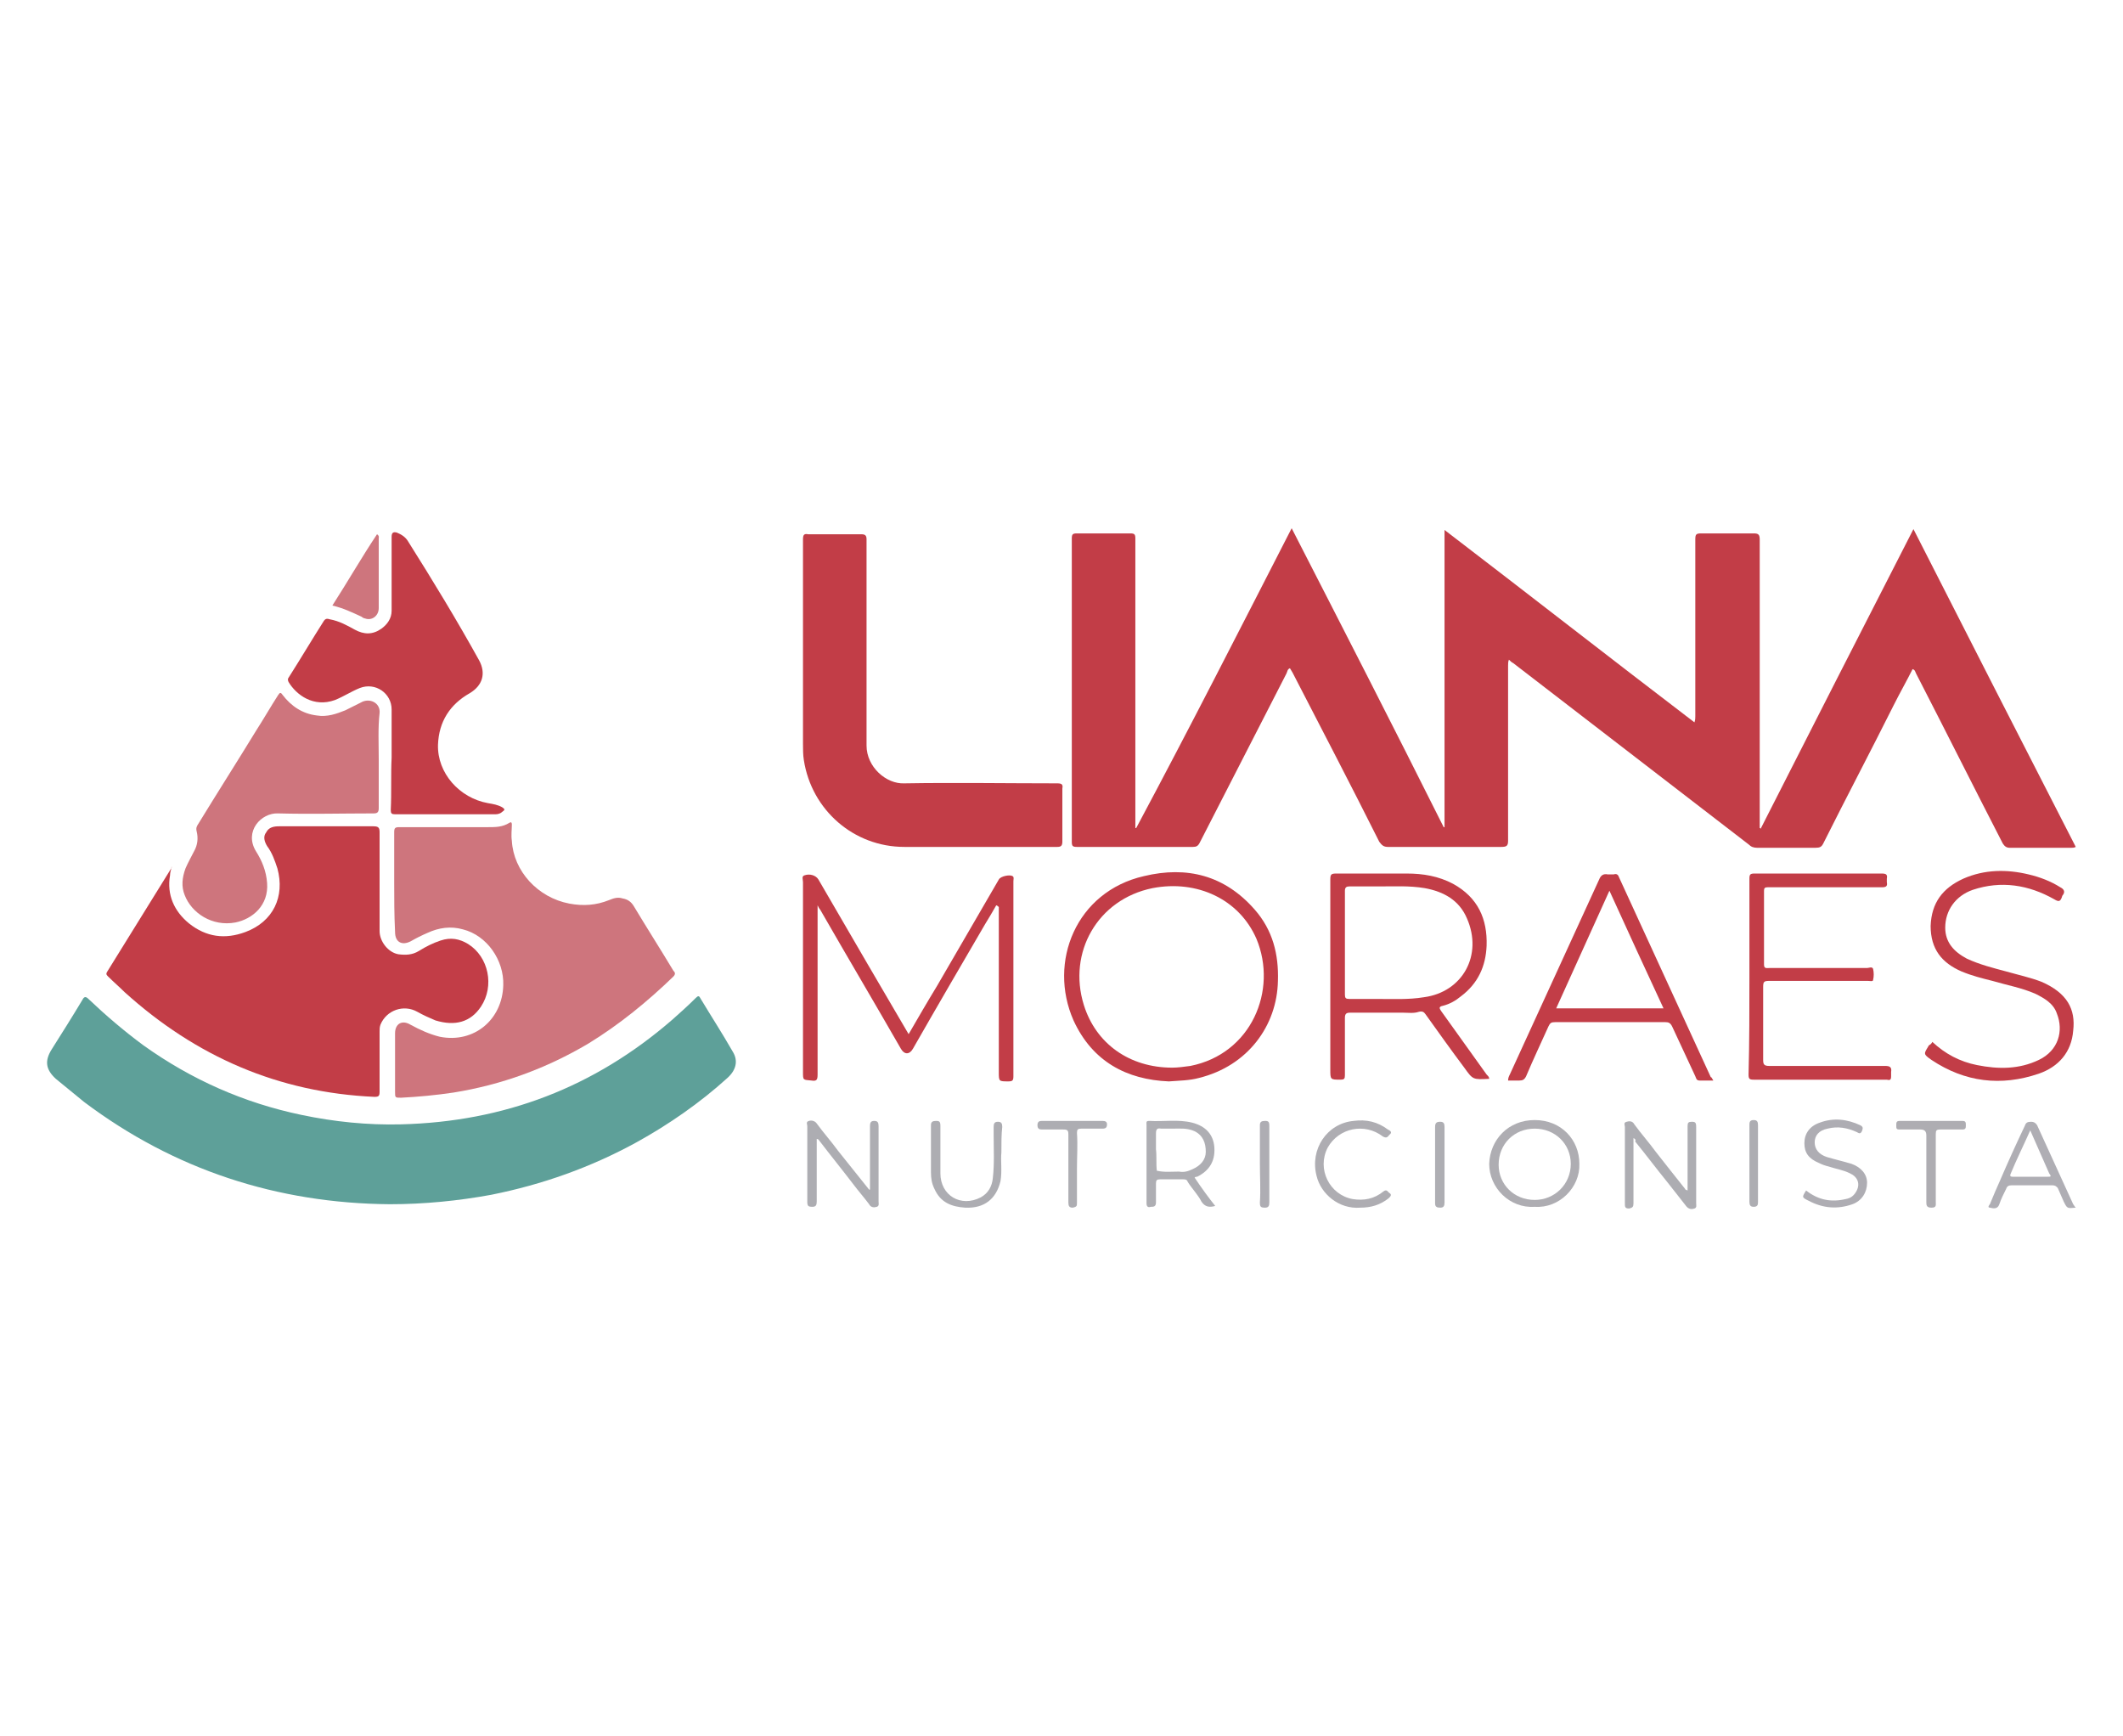 <?xml version="1.0" encoding="utf-8"?>
<!-- Generator: Adobe Illustrator 25.2.1, SVG Export Plug-In . SVG Version: 6.00 Build 0)  -->
<svg version="1.1" id="Camada_1" xmlns="http://www.w3.org/2000/svg" xmlns:xlink="http://www.w3.org/1999/xlink" x="0px" y="0px"
	 viewBox="0 0 247.2 202.1" style="enable-background:new 0 0 247.2 202.1;" xml:space="preserve">
<style type="text/css">
	.st0{fill:#C23D47;}
	.st1{fill:#5EA099;}
	.st2{fill:#CE757D;}
	.st3{fill:#ADADB2;}
	.st4{fill:#AEADB3;}
	.st5{fill:#AEADB2;}
	.st6{fill:#AEAEB3;}
	.st7{fill:#AFAEB4;}
</style>
<g>
	<path class="st0" d="M150.4,61.5c6,11.7,11.9,23.2,17.7,34.8c0,0,0.1,0,0.1,0c0-11.5,0-23,0-34.6c9.8,7.5,19.4,15,29.1,22.4
		c0.1-0.3,0.1-0.5,0.1-0.7c0-6.9,0-13.7,0-20.6c0-0.6,0.1-0.7,0.7-0.7c2,0,4,0,6.1,0c0.5,0,0.7,0.1,0.7,0.7c0,11,0,22,0,33.1
		c0,0.2,0,0.4,0,0.5c0,0,0.1,0,0.1,0.1c5.9-11.6,11.8-23.2,17.8-34.9c6.3,12.4,12.6,24.7,18.9,37c-0.2,0.1-0.3,0.1-0.5,0.1
		c-2.4,0-4.8,0-7.2,0c-0.4,0-0.6-0.2-0.8-0.5c-3.4-6.6-6.7-13.2-10.1-19.8c-0.1-0.2-0.1-0.4-0.4-0.5c-0.7,1.4-1.5,2.8-2.2,4.2
		c-2.7,5.4-5.5,10.7-8.2,16.1c-0.2,0.4-0.4,0.5-0.9,0.5c-2.3,0-4.5,0-6.8,0c-0.4,0-0.7-0.1-1-0.4c-9.1-7-18.3-14.1-27.4-21.1
		c-0.2-0.1-0.3-0.2-0.5-0.4c-0.1,0.2-0.1,0.5-0.1,0.7c0,6.8,0,13.6,0,20.4c0,0.6-0.2,0.7-0.8,0.7c-4.4,0-8.8,0-13.2,0
		c-0.5,0-0.7-0.2-1-0.6c-3.3-6.6-6.7-13.1-10.1-19.7c-0.1-0.2-0.2-0.3-0.3-0.5c-0.3,0.1-0.3,0.4-0.4,0.6
		c-3.4,6.6-6.7,13.1-10.1,19.7c-0.2,0.4-0.4,0.5-0.8,0.5c-4.5,0-9,0-13.5,0c-0.5,0-0.6-0.1-0.6-0.6c0-11.8,0-23.5,0-35.3
		c0-0.5,0.1-0.6,0.6-0.6c2.1,0,4.1,0,6.2,0c0.5,0,0.6,0.1,0.6,0.6c0,10.9,0,21.8,0,32.7c0,0.3,0,0.6,0,1c0,0,0.1,0,0.1,0
		C138.5,84.8,144.4,73.2,150.4,61.5z"/>
	<path class="st1" d="M45.4,140.2c-13.1-0.1-25.1-4-35.6-11.9c-1.1-0.9-2.2-1.8-3.3-2.7c-1.2-1.1-1.3-2.1-0.5-3.4
		c1.2-1.9,2.4-3.8,3.6-5.8c0.2-0.4,0.4-0.4,0.7-0.1c2,1.9,4.1,3.7,6.4,5.4c5.6,4,11.7,6.7,18.4,8.1c3.8,0.8,7.7,1.2,11.6,1.1
		c12-0.3,22.5-4.3,31.6-12.2c0.9-0.8,1.8-1.6,2.7-2.5c0.3-0.3,0.4-0.3,0.6,0.1c1.2,2,2.5,4,3.7,6.1c0.7,1.1,0.4,2.2-0.6,3.1
		c-3.2,2.9-6.8,5.4-10.6,7.5c-5.3,2.9-10.9,4.9-16.9,6.1C53.4,139.8,49.4,140.2,45.4,140.2z"/>
	<path class="st0" d="M20,100.9c-0.1,0.4-0.2,0.7-0.2,1c-0.4,2.3,0.5,4.2,2.2,5.6c2,1.6,4.2,1.9,6.6,1c3.2-1.2,4.6-4.1,3.7-7.4
		c-0.3-0.9-0.6-1.8-1.2-2.6c-0.3-0.5-0.5-1.1-0.1-1.6c0.3-0.6,0.9-0.7,1.5-0.7c3.7,0,7.3,0,11,0c0.6,0,0.7,0.2,0.7,0.7
		c0,3.8,0,7.7,0,11.5c0,1.2,1,2.5,2.2,2.7c0.8,0.1,1.6,0.1,2.4-0.4c0.8-0.5,1.6-0.9,2.5-1.2c1.2-0.4,2.2-0.2,3.2,0.4
		c2.4,1.5,3.1,4.9,1.5,7.3c-1.2,1.8-3,2.3-5.3,1.6c-0.7-0.3-1.4-0.6-2.1-1c-1.6-0.9-3.6-0.2-4.3,1.5c-0.1,0.3-0.1,0.5-0.1,0.8
		c0,2.3,0,4.6,0,7c0,0.5-0.1,0.6-0.6,0.6c-11.2-0.5-20.8-4.7-29.1-12.2c-0.6-0.6-1.3-1.2-1.9-1.8c-0.2-0.2-0.3-0.3-0.1-0.6
		c2.5-4,5-8.1,7.5-12.1C19.9,101,20,100.9,20,100.9z"/>
	<path class="st2" d="M45.9,102.7c0-1.9,0-3.9,0-5.8c0-0.5,0.1-0.6,0.6-0.6c3.4,0,6.9,0,10.3,0c0.9,0,1.7,0,2.5-0.5
		c0.3-0.2,0.3,0.1,0.3,0.2c0,0.6-0.1,1.2,0,1.9c0.2,3.5,3,6.6,6.7,7.3c1.6,0.3,3.1,0.2,4.6-0.4c0.5-0.2,1-0.4,1.6-0.2
		c0.6,0.1,1,0.4,1.3,0.9c1.5,2.5,3.1,5,4.6,7.5c0.2,0.2,0.3,0.4,0,0.7c-3,2.9-6.3,5.6-9.9,7.8c-4.9,2.9-10.1,4.8-15.7,5.7
		c-2,0.3-4.1,0.5-6.1,0.6c-0.7,0-0.7,0-0.7-0.7c0-2.3,0-4.5,0-6.8c0-1.1,0.8-1.6,1.8-1c1.1,0.6,2.2,1.1,3.4,1.4c4,0.8,7.3-2,7.4-6
		c0.1-2.9-1.9-5.8-4.7-6.5c-1.4-0.4-2.8-0.2-4.1,0.4c-0.7,0.3-1.3,0.6-2,1c-1,0.5-1.8,0.1-1.8-1.1C45.9,106.4,45.9,104.6,45.9,102.7
		C45.9,102.7,45.9,102.7,45.9,102.7z"/>
	<path class="st0" d="M93.5,75.2c0-4.1,0-8.3,0-12.4c0-0.5,0.1-0.7,0.6-0.6c2.1,0,4.1,0,6.2,0c0.5,0,0.6,0.2,0.6,0.6c0,8,0,16,0,24
		c0,2.5,2.3,4.5,4.4,4.4c5.9-0.1,11.9,0,17.8,0c0.5,0,0.7,0.1,0.6,0.6c0,2.1,0,4.1,0,6.2c0,0.5-0.2,0.6-0.6,0.6
		c-5.9,0-11.9,0-17.8,0c-5.9,0-10.8-4.3-11.7-10.1c-0.1-0.6-0.1-1.3-0.1-1.9C93.5,82.8,93.5,79,93.5,75.2z"/>
	<path class="st0" d="M45.6,88.2c0-1.9,0-3.7,0-5.6c0-1.9-1.9-3.2-3.7-2.5c-1,0.4-1.9,1-2.9,1.4c-2.5,0.9-4.5-0.6-5.4-2.1
		c-0.1-0.2-0.1-0.4,0-0.5c1.4-2.2,2.7-4.4,4.1-6.6c0.2-0.3,0.4-0.3,0.7-0.2c1.1,0.2,2,0.7,2.9,1.2c1.1,0.6,2.1,0.6,3.1-0.1
		c0.7-0.5,1.2-1.2,1.2-2.1c0-2.9,0-5.8,0-8.6c0-0.5,0.2-0.6,0.6-0.5c0.5,0.2,1,0.5,1.3,1c2.9,4.6,5.7,9.2,8.3,13.9
		c0.8,1.5,0.4,2.9-1.1,3.8c-2.3,1.3-3.6,3.3-3.7,6c-0.1,3.3,2.5,6.2,5.8,6.8c0.6,0.1,1.2,0.2,1.7,0.5c0.3,0.2,0.3,0.3,0,0.5
		c-0.2,0.2-0.5,0.3-0.8,0.3c-3.9,0-7.8,0-11.7,0c-0.4,0-0.5-0.1-0.5-0.5C45.6,92.2,45.5,90.2,45.6,88.2
		C45.6,88.2,45.6,88.2,45.6,88.2z"/>
	<path class="st2" d="M44.1,88.4c0,1.9,0,3.8,0,5.7c0,0.5-0.2,0.6-0.6,0.6c-3.7,0-7.4,0.1-11.1,0c-2-0.1-4,2.1-2.6,4.4
		c0.7,1.1,1.2,2.3,1.3,3.7c0.2,2.6-1.7,4.2-3.7,4.6c-2.7,0.5-5.1-1.1-5.9-3.2c-0.4-1-0.3-2,0.1-3.1c0.3-0.7,0.7-1.4,1-2
		c0.4-0.7,0.5-1.5,0.3-2.3c-0.1-0.4,0-0.6,0.2-0.9c2.2-3.6,4.5-7.2,6.7-10.8c0.9-1.4,1.7-2.8,2.6-4.2c0.2-0.3,0.3-0.3,0.5,0
		c1,1.3,2.3,2.2,4,2.4c1.2,0.2,2.3-0.2,3.3-0.6c0.6-0.3,1.2-0.6,1.8-0.9c1-0.6,2.3,0,2.2,1.2C44,84.7,44.1,86.6,44.1,88.4
		C44.1,88.4,44.1,88.4,44.1,88.4z"/>
	<path class="st0" d="M116,105.4c-0.4,0.7-0.8,1.4-1.3,2.2c-2.8,4.8-5.6,9.6-8.4,14.5c-0.4,0.7-1,0.7-1.4,0
		c-3.1-5.4-6.3-10.8-9.4-16.2c-0.1-0.1-0.2-0.3-0.3-0.5c0,0.4,0,0.6,0,0.8c0,6.3,0,12.6,0,18.9c0,0.6-0.1,0.8-0.7,0.7
		c-1-0.1-1,0-1-1c0-7.4,0-14.7,0-22.1c0-0.3-0.2-0.7,0.2-0.8c0.6-0.2,1.3,0,1.6,0.5c1.9,3.3,3.8,6.5,5.7,9.8
		c1.6,2.7,3.2,5.5,4.8,8.2c1.1-1.9,2.2-3.8,3.3-5.6c2.4-4.1,4.8-8.3,7.2-12.4c0.2-0.4,1.3-0.6,1.6-0.4c0.2,0.1,0.1,0.4,0.1,0.6
		c0,3.9,0,7.9,0,11.8c0,3.6,0,7.3,0,10.9c0,0.5-0.1,0.6-0.6,0.6c-1.1,0-1.1,0-1.1-1.1c0-6.2,0-12.4,0-18.6c0-0.2,0-0.4,0-0.6
		C116.1,105.4,116,105.4,116,105.4z"/>
	<path class="st0" d="M203.7,113.7c0-3.8,0-7.6,0-11.4c0-0.5,0.1-0.6,0.6-0.6c4.9,0,9.9,0,14.8,0c0.5,0,0.7,0.1,0.6,0.6
		c0,0.1,0,0.3,0,0.4c0.1,0.5-0.1,0.6-0.6,0.6c-3.6,0-7.2,0-10.8,0c-0.8,0-1.7,0-2.5,0c-0.3,0-0.4,0.1-0.4,0.4c0,2.9,0,5.8,0,8.6
		c0,0.5,0.3,0.4,0.6,0.4c3.8,0,7.6,0,11.4,0c0.2,0,0.6-0.2,0.7,0.1c0.1,0.4,0.1,0.9,0,1.3c0,0.2-0.4,0.1-0.6,0.1
		c-3.8,0-7.7,0-11.5,0c-0.6,0-0.7,0.1-0.7,0.7c0,2.8,0,5.6,0,8.5c0,0.5,0.1,0.7,0.7,0.7c4.5,0,9,0,13.5,0c0.5,0,0.8,0.1,0.7,0.7
		c0,0.2,0,0.3,0,0.5c0,0.4-0.1,0.5-0.5,0.4c-0.1,0-0.1,0-0.2,0c-5.1,0-10.2,0-15.3,0c-0.5,0-0.6-0.1-0.6-0.6
		C203.7,121.3,203.7,117.5,203.7,113.7z"/>
	<path class="st0" d="M225,121.3c1.5,1.4,3.2,2.3,5.2,2.7c2.5,0.5,4.9,0.5,7.2-0.6c2.3-1.1,2.9-3.4,2.1-5.4
		c-0.4-1.2-1.5-1.8-2.5-2.3c-1.6-0.7-3.3-1-5-1.5c-1.2-0.3-2.4-0.6-3.6-1.1c-2.3-1-3.6-2.6-3.6-5.3c0.1-2.7,1.4-4.4,3.8-5.5
		c2.5-1.1,5.1-1.1,7.6-0.5c1.3,0.3,2.6,0.8,3.7,1.5c0.4,0.2,0.6,0.5,0.3,0.9c0,0-0.1,0.1-0.1,0.2c-0.2,0.6-0.4,0.6-0.9,0.3
		c-3-1.7-6.2-2.2-9.5-1.1c-2,0.7-3.2,2.4-3.2,4.4c0,1.7,1,2.8,2.5,3.6c1.5,0.7,3.1,1.1,4.6,1.5c1.4,0.4,2.8,0.7,4.1,1.2
		c3,1.3,4,3.2,3.7,5.7c-0.2,2.5-1.7,4.2-4,5c-4.4,1.5-8.6,1-12.5-1.6c-1-0.7-0.9-0.7-0.3-1.7C224.8,121.6,224.9,121.5,225,121.3z"/>
	<path class="st3" d="M190.2,132.5c0,2.6,0,5.1,0,7.6c0,0.4-0.1,0.5-0.5,0.6c-0.5,0-0.5-0.2-0.5-0.6c0-2.3,0-4.5,0-6.8
		c0-0.7,0-1.4,0-2.1c0-0.2-0.2-0.5,0.2-0.6c0.3-0.1,0.7-0.1,0.9,0.3c0.8,1.1,1.7,2.1,2.5,3.2c1.1,1.4,2.2,2.8,3.4,4.3
		c0,0.1,0.1,0.1,0.3,0.2c0-0.8,0-1.5,0-2.3c0-1.7,0-3.5,0-5.2c0-0.4,0.1-0.5,0.5-0.5c0.4,0,0.5,0.1,0.5,0.6c0,3,0,5.9,0,8.9
		c0,0.2,0.1,0.5-0.2,0.6c-0.3,0.1-0.6,0.1-0.9-0.2c-0.7-0.9-1.5-1.9-2.2-2.8c-1.3-1.6-2.5-3.2-3.8-4.8
		C190.5,132.7,190.4,132.6,190.2,132.5z"/>
	<path class="st3" d="M101.3,138.5c0-2,0-3.9,0-5.9c0-0.5,0-1,0-1.5c0-0.4,0.1-0.6,0.5-0.6c0.4,0,0.5,0.2,0.5,0.6c0,2.9,0,5.9,0,8.8
		c0,0.2,0.1,0.5-0.2,0.6c-0.3,0.1-0.7,0.1-0.9-0.3c-0.6-0.8-1.3-1.6-1.9-2.4c-1.3-1.7-2.6-3.3-3.9-5c-0.1-0.1-0.1-0.2-0.3-0.2
		c0,0.3,0,0.7,0,1c0,2.1,0,4.2,0,6.3c0,0.4-0.1,0.6-0.5,0.6c-0.5,0-0.6-0.1-0.6-0.6c0-2.9,0-5.9,0-8.8c0-0.2-0.2-0.5,0.2-0.6
		c0.3-0.1,0.7,0,0.9,0.3c0.8,1.1,1.7,2.1,2.5,3.2c1.2,1.5,2.4,3,3.6,4.5C101.2,138.5,101.3,138.5,101.3,138.5z"/>
	<path class="st2" d="M38.7,70.5c1.8-2.8,3.4-5.6,5.2-8.3c0.3,0.2,0.2,0.4,0.2,0.5c0,2.7,0,5.4,0,8.1c0,0.9-0.8,1.5-1.6,1.2
		c-0.1,0-0.3-0.1-0.4-0.2C41,71.3,40,70.8,38.7,70.5z"/>
	<path class="st3" d="M116.6,134.2c-0.1,0.9,0.1,2.1-0.1,3.3c-0.5,2.1-1.9,3.2-4.1,3.1c-1.6-0.1-2.9-0.6-3.6-2.2
		c-0.3-0.6-0.4-1.2-0.4-1.9c0-1.8,0-3.7,0-5.5c0-0.4,0.2-0.5,0.6-0.5c0.4,0,0.5,0.1,0.5,0.6c0,1.8,0,3.7,0,5.5c0,2.6,2.4,4,4.7,2.8
		c0.9-0.5,1.3-1.3,1.4-2.2c0.2-1.7,0.1-3.4,0.1-5.1c0-0.3,0-0.6,0-0.9c0-0.4,0.1-0.6,0.5-0.6c0.4,0,0.5,0.2,0.5,0.6
		C116.6,132.1,116.6,133,116.6,134.2z"/>
	<path class="st4" d="M210.3,138.6c1.4,1.1,2.9,1.4,4.6,1c0.6-0.1,1-0.4,1.3-1c0.4-0.8,0.1-1.6-0.8-2c-0.8-0.4-1.6-0.5-2.5-0.8
		c-0.4-0.1-0.7-0.2-1.1-0.4c-1.2-0.5-1.7-1.2-1.7-2.3c0-1.1,0.6-2,1.8-2.4c1.6-0.6,3.2-0.4,4.7,0.3c0.4,0.2,0.3,0.4,0.2,0.7
		c-0.2,0.4-0.4,0.2-0.6,0.1c-1.1-0.5-2.2-0.7-3.4-0.4c-1,0.2-1.5,0.8-1.5,1.6c0,0.8,0.5,1.4,1.4,1.7c1,0.3,1.9,0.5,2.9,0.8
		c1.1,0.4,1.8,1.2,1.8,2.2c0,1.1-0.6,2.1-1.7,2.5c-1.7,0.6-3.4,0.5-5.1-0.4C209.8,139.4,209.8,139.4,210.3,138.6z"/>
	<path class="st5" d="M158.4,140.6c-2.5,0.2-4.6-1.6-5.1-3.7c-0.8-3.1,1.2-6.1,4.3-6.4c1.5-0.2,2.8,0.1,4,1c0.2,0.1,0.6,0.3,0.2,0.6
		c-0.2,0.2-0.3,0.5-0.8,0.2c-2.1-1.6-5.1-1-6.4,1.3c-1.3,2.5,0.2,5.5,2.9,6c1.3,0.2,2.5,0,3.6-0.9c0.4-0.3,0.5,0.1,0.7,0.2
		c0.3,0.2,0.1,0.4-0.1,0.6C160.7,140.3,159.6,140.6,158.4,140.6z"/>
	<path class="st5" d="M225.4,136c0,1.3,0,2.6,0,3.9c0,0.4,0.1,0.7-0.5,0.7c-0.6,0-0.6-0.3-0.6-0.7c0-2.6,0-5.2,0-7.7
		c0-0.5-0.2-0.7-0.7-0.7c-0.8,0-1.6,0-2.4,0c-0.4,0-0.4-0.1-0.4-0.5c0-0.3,0-0.5,0.4-0.5c2.4,0,4.9,0,7.3,0c0.4,0,0.4,0.2,0.4,0.5
		c0,0.3,0,0.5-0.4,0.5c-0.9,0-1.7,0-2.6,0c-0.4,0-0.5,0.1-0.5,0.5C225.4,133.3,225.4,134.6,225.4,136z"/>
	<path class="st3" d="M125.4,136c0,1.3,0,2.7,0,4c0,0.4,0,0.5-0.5,0.6c-0.4,0-0.5-0.2-0.5-0.6c0-2.6,0-5.3,0-7.9
		c0-0.5-0.1-0.6-0.6-0.6c-0.8,0-1.7,0-2.5,0c-0.3,0-0.5-0.1-0.5-0.5c0-0.4,0.2-0.5,0.5-0.5c2.4,0,4.8,0,7.1,0c0.3,0,0.5,0.1,0.5,0.4
		c0,0.3-0.1,0.5-0.5,0.5c-0.8,0-1.7,0-2.5,0c-0.4,0-0.5,0.1-0.5,0.5C125.5,133.3,125.4,134.7,125.4,136z"/>
	<path class="st4" d="M146.7,135.5c0-1.5,0-3,0-4.5c0-0.4,0.2-0.5,0.6-0.5c0.4,0,0.5,0.1,0.5,0.6c0,3,0,6,0,8.9
		c0,0.4-0.1,0.6-0.5,0.6c-0.5,0-0.6-0.1-0.6-0.6C146.8,138.5,146.7,137,146.7,135.5z"/>
	<path class="st6" d="M168.2,135.5c0,1.5,0,3,0,4.5c0,0.4-0.1,0.6-0.5,0.6c-0.4,0-0.6-0.1-0.6-0.5c0-3,0-6,0-8.9
		c0-0.5,0.2-0.6,0.6-0.6c0.4,0,0.5,0.2,0.5,0.6C168.2,132.6,168.2,134,168.2,135.5z"/>
	<path class="st3" d="M203.7,135.5c0-1.5,0-3,0-4.5c0-0.3,0-0.6,0.5-0.6c0.4,0,0.5,0.2,0.5,0.6c0,3,0,6,0,8.9c0,0.3,0,0.6-0.5,0.6
		c-0.4,0-0.5-0.2-0.5-0.6C203.7,138.5,203.7,137,203.7,135.5z"/>
	<path class="st0" d="M146.1,105.9c-3.5-4-7.9-5.1-12.9-3.9c-7.9,1.8-11.2,10-8.2,16.8c2.2,4.8,6.2,6.9,11.1,7.1
		c1.3-0.1,2.4-0.1,3.5-0.4c5.7-1.4,9.1-6.1,9.2-11.3C148.9,111.1,148.2,108.3,146.1,105.9z M138.6,124.1c-0.7,0.1-1.5,0.2-2.1,0.2
		c-5,0-8.9-2.8-10.3-7.3c-1.9-6.1,1.6-12.3,8-13.6c5.2-1,10.1,1.3,12.1,5.9C148.8,115.3,145.7,122.7,138.6,124.1z"/>
	<path class="st0" d="M173.1,125.1c-1.8-2.5-3.5-4.9-5.3-7.4c-0.2-0.3-0.3-0.5,0.2-0.6c0.8-0.2,1.5-0.6,2.1-1.1c2-1.5,2.9-3.5,3-5.9
		c0.1-3.1-1-5.6-3.9-7.2c-1.7-0.9-3.5-1.2-5.4-1.2c-2.7,0-5.5,0-8.2,0c-0.6,0-0.7,0.1-0.7,0.7c0,7.4,0,14.7,0,22.1
		c0,1.2,0,1.2,1.2,1.2c0.4,0,0.5-0.1,0.5-0.5c0-2.2,0-4.5,0-6.7c0-0.5,0.2-0.6,0.6-0.6c2.1,0,4.2,0,6.2,0c0.6,0,1.2,0.1,1.8-0.1
		c0.4-0.1,0.6,0,0.8,0.3c1.5,2.1,3,4.2,4.5,6.2c1,1.4,1,1.4,2.9,1.3C173.4,125.4,173.3,125.3,173.1,125.1z M165.8,116.1
		c-1.8,0.3-3.7,0.2-5.5,0.2c-1.1,0-2.1,0-3.2,0c-0.4,0-0.5-0.1-0.5-0.5c0-4,0-8.1,0-12.1c0-0.4,0.2-0.5,0.5-0.5c1.2,0,2.3,0,3.5,0
		c1.8,0,3.5-0.1,5.3,0.2c2.2,0.4,4,1.4,4.9,3.5C172.7,111.2,170.3,115.5,165.8,116.1z"/>
	<path class="st0" d="M199.2,125.4c-3.6-7.8-7.1-15.5-10.7-23.3c-0.1-0.3-0.3-0.4-0.6-0.3c-0.2,0-0.4,0-0.7,0
		c-0.5-0.1-0.8,0.1-1,0.6c-3.5,7.6-6.9,15.1-10.4,22.7c-0.1,0.2-0.2,0.4-0.2,0.7c0.4,0,0.8,0,1.3,0c0.4,0,0.6-0.1,0.8-0.5
		c0.8-1.9,1.7-3.8,2.6-5.8c0.2-0.4,0.3-0.5,0.8-0.5c4.3,0,8.5,0,12.8,0c0.4,0,0.6,0.1,0.8,0.5c0.9,1.9,1.8,3.9,2.7,5.8
		c0.1,0.2,0.1,0.5,0.5,0.5c0.5,0,1,0,1.6,0C199.3,125.5,199.3,125.4,199.2,125.4z M181.2,117.4c2.1-4.6,4.1-9.1,6.2-13.7
		c2.1,4.6,4.2,9.2,6.3,13.7C189.5,117.4,185.4,117.4,181.2,117.4z"/>
	<path class="st6" d="M139.1,137.1c0.1-0.1,0.2-0.1,0.3-0.1c1.4-0.7,2.1-1.8,2-3.4c-0.1-1.5-1-2.5-2.6-2.9c-1.6-0.4-3.3-0.1-5-0.2
		c-0.4,0-0.3,0.2-0.3,0.5c0,3,0,6.1,0,9.1c0,0.4,0.2,0.5,0.5,0.4c0.3,0,0.6,0,0.6-0.5c0-0.7,0-1.5,0-2.2c0-0.4,0.1-0.5,0.5-0.5
		c0.9,0,1.7,0,2.6,0c0.3,0,0.5,0,0.6,0.3c0.5,0.8,1.2,1.5,1.6,2.3c0.4,0.6,0.9,0.7,1.6,0.5C140.7,139.4,139.9,138.3,139.1,137.1z
		 M137.3,136.4c-0.9,0-1.7,0.1-2.6-0.1c-0.1-0.8,0-1.7-0.1-2.5c0-0.6,0-1.2,0-1.8c0-0.5,0.1-0.7,0.6-0.6c0.4,0,0.8,0,1.3,0
		c0.9,0,1.7-0.1,2.6,0.3c1,0.5,1.3,1.4,1.3,2.4c0,0.9-0.6,1.6-1.5,2C138.3,136.4,137.8,136.5,137.3,136.4z"/>
	<path class="st5" d="M178.7,130.4c-3.1,0-5.2,2.3-5.3,5.1c0,2.8,2.4,5.2,5.3,5c2.9,0.2,5.3-2.3,5.2-5
		C183.9,132.7,181.8,130.4,178.7,130.4z M178.7,139.7c-2.4,0-4.2-1.8-4.2-4.1c0-2.4,1.8-4.2,4.2-4.2c2.4,0,4.2,1.8,4.2,4.1
		C182.9,137.9,181,139.7,178.7,139.7z"/>
	<path class="st7" d="M241.4,140.2c-1.4-3.1-2.8-6.1-4.2-9.2c-0.2-0.3-0.4-0.4-0.7-0.4c-0.4,0-0.6,0.1-0.7,0.4c-1,2.1-2,4.3-2.9,6.4
		c-0.4,0.9-0.8,1.8-1.2,2.8c-0.1,0.1-0.3,0.4,0,0.4c0.4,0.1,0.9,0.2,1.1-0.4c0.2-0.6,0.5-1.2,0.8-1.8c0.1-0.3,0.3-0.4,0.6-0.4
		c1.6,0,3.2,0,4.8,0c0.3,0,0.4,0.1,0.6,0.3c0.2,0.5,0.5,1.1,0.7,1.6c0.4,0.8,0.4,0.8,1.4,0.7C241.5,140.4,241.5,140.3,241.4,140.2z
		 M238.4,137c-1.3,0-2.7,0-4,0c-0.2,0-0.4,0-0.3-0.3c0.7-1.7,1.5-3.3,2.3-5.1c0.8,1.8,1.5,3.4,2.2,5C238.9,137,238.8,137,238.4,137z
		"/>
</g>
</svg>
